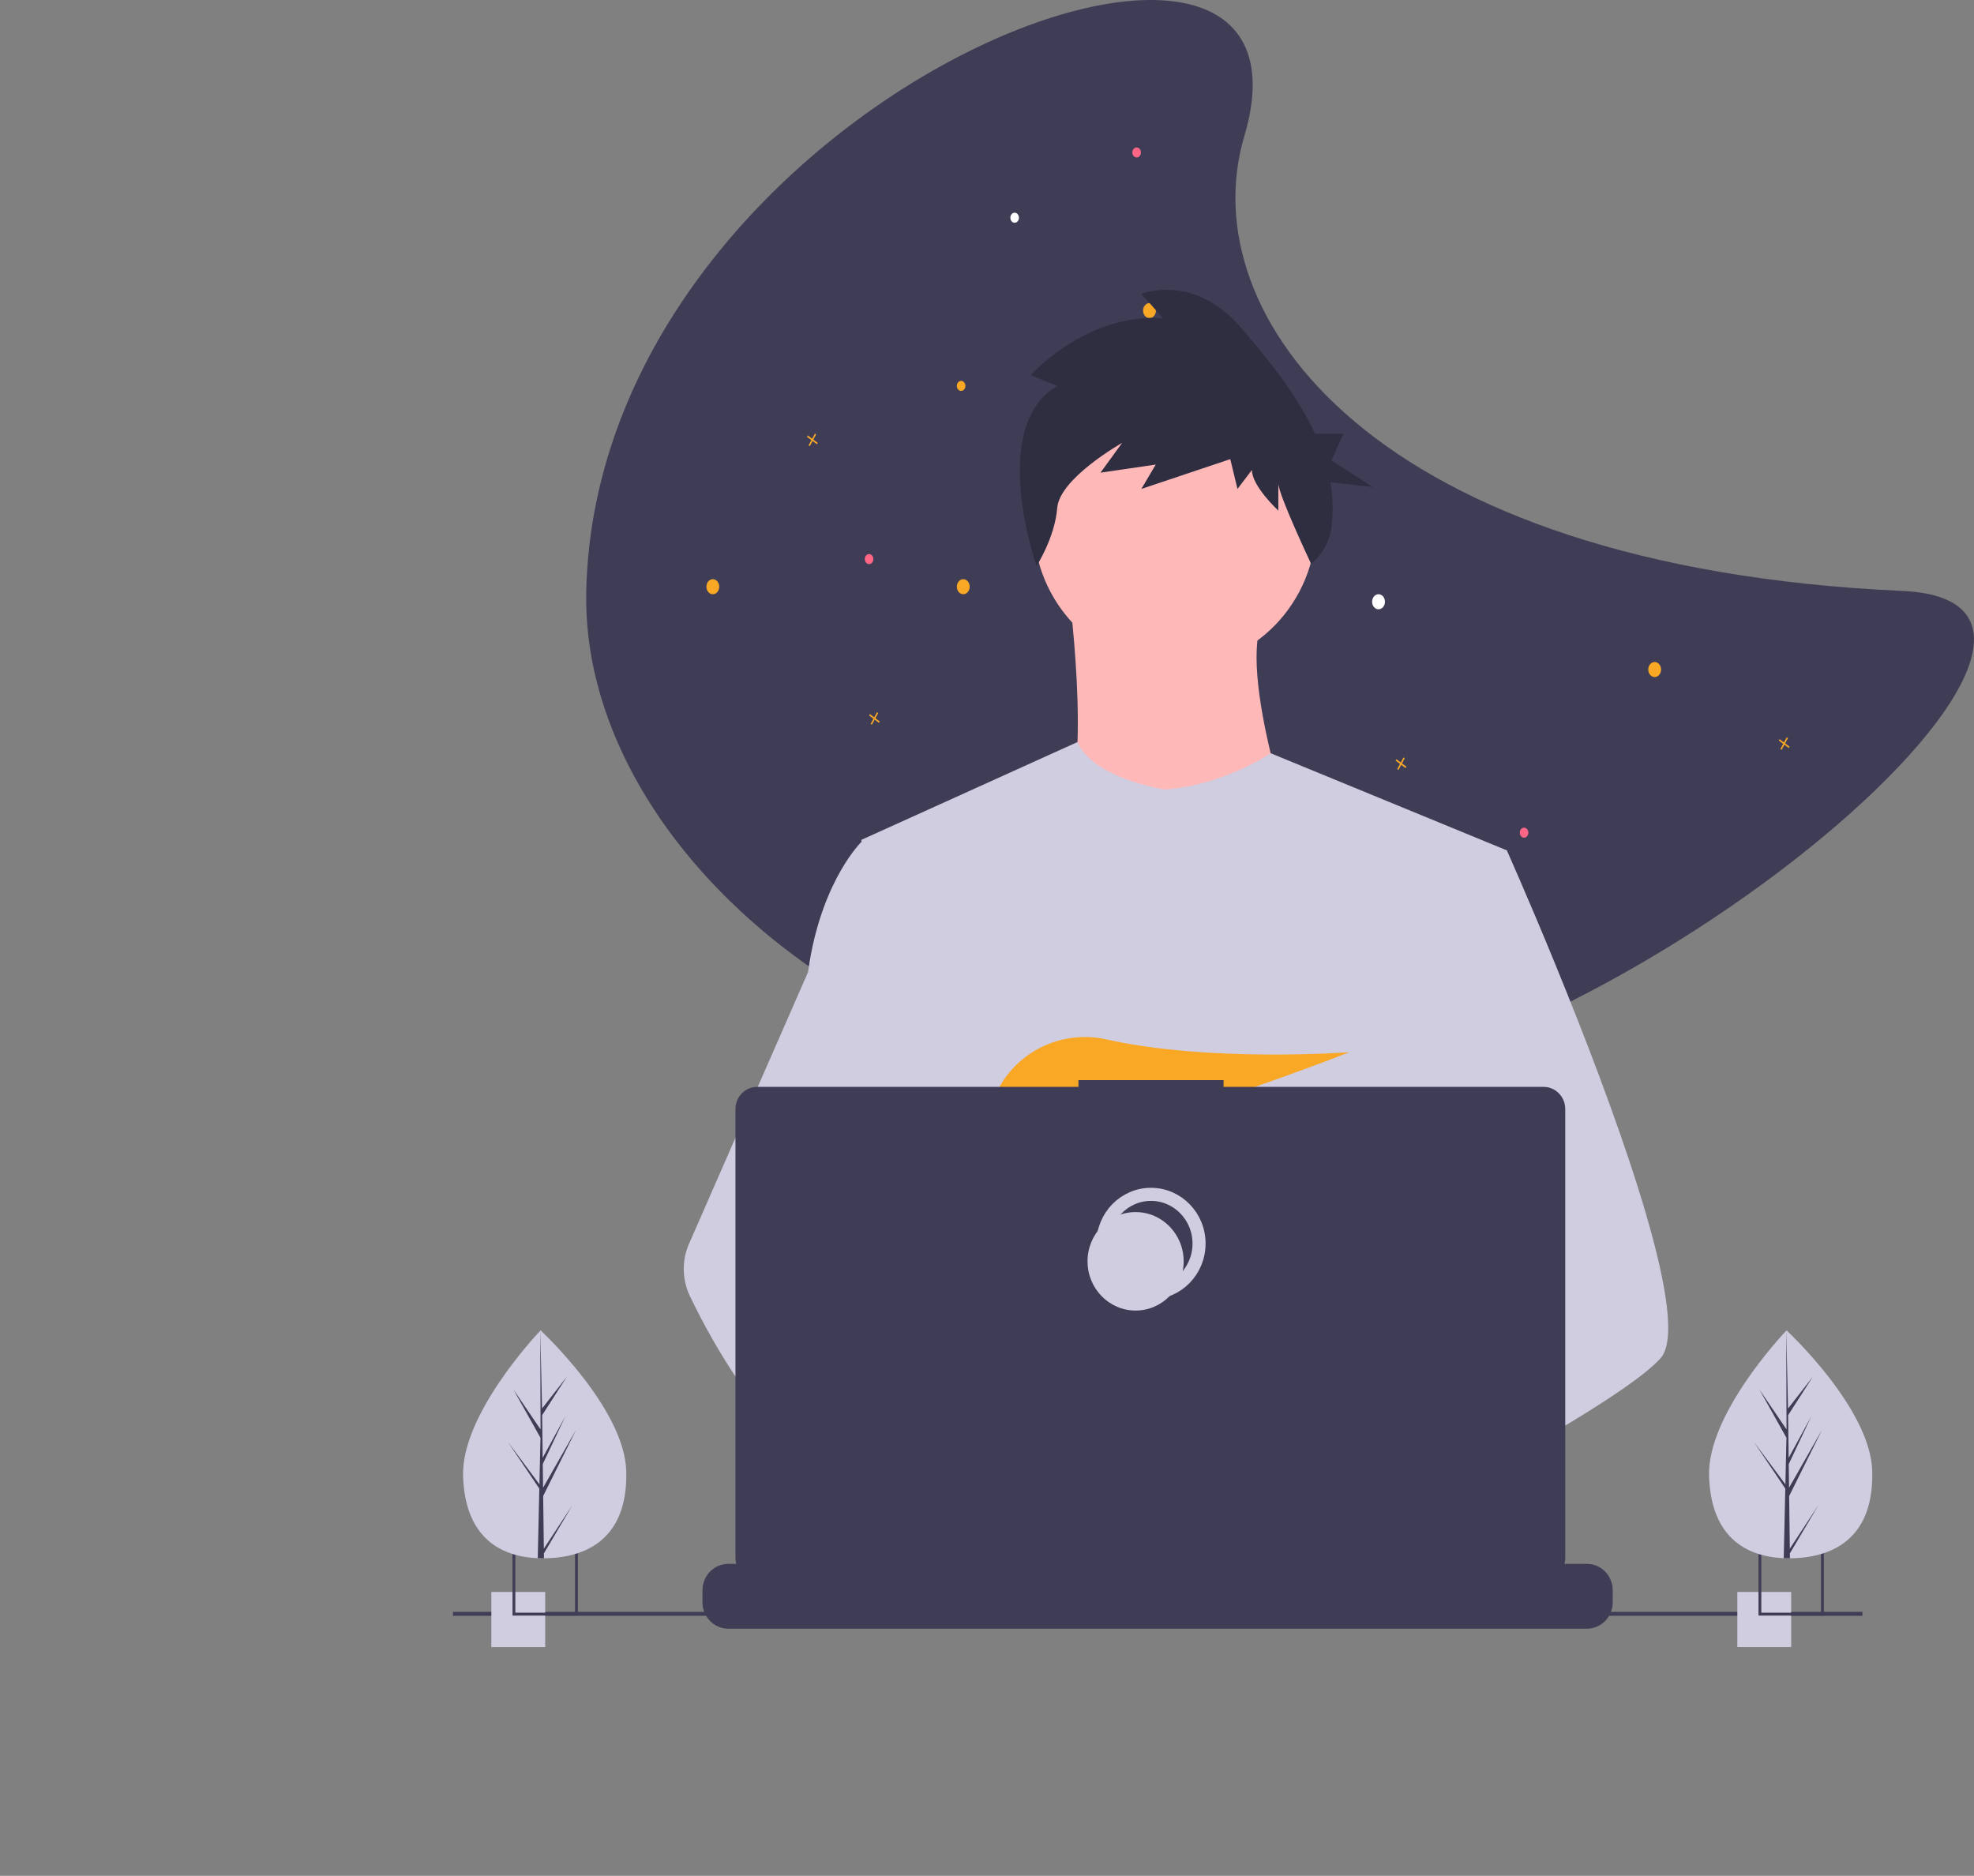 <svg width="302" height="287" viewBox="0 0 302 287" fill="none" xmlns="http://www.w3.org/2000/svg">
<rect x="0" y="0" width="302" height="287" fill="#808080" stroke="none"/>
<path d="M89.687 90.409C88.798 128.805 133.341 168 188.941 168C244.54 168 333.083 92.304 291.031 90.409C210.002 86.757 182.234 48.197 190.359 20.862C204.91 -28.091 91.437 14.807 89.687 90.409Z" fill="#3F3D56"/>
<path d="M165.38 60.462L164.711 59.962L165.137 59.178L164.954 59.042L164.528 59.827L163.859 59.327L163.743 59.541L164.412 60.04L163.986 60.825L164.169 60.962L164.594 60.177L165.264 60.676L165.38 60.462Z" fill="#F9A826"/>
<path d="M215.157 117.297L214.488 116.797L214.914 116.012L214.731 115.877L214.306 116.661L213.636 116.162L213.52 116.376L214.189 116.875L213.763 117.66L213.946 117.797L214.372 117.012L215.041 117.511L215.157 117.297Z" fill="#F9A826"/>
<path d="M134.597 110.385L133.928 109.885L134.354 109.1L134.171 108.964L133.745 109.749L133.076 109.25L132.959 109.463L133.629 109.963L133.203 110.748L133.386 110.884L133.811 110.099L134.481 110.599L134.597 110.385Z" fill="#F9A826"/>
<path d="M194.854 147.251L194.184 146.751L194.61 145.966L194.428 145.83L194.002 146.615L193.333 146.115L193.216 146.329L193.886 146.829L193.46 147.614L193.642 147.75L194.068 146.965L194.737 147.465L194.854 147.251Z" fill="#F9A826"/>
<path d="M138.854 133.042L138.185 132.542L138.611 131.757L138.428 131.621L138.002 132.406L137.333 131.907L137.217 132.121L137.886 132.62L137.46 133.405L137.643 133.541L138.069 132.757L138.738 133.256L138.854 133.042Z" fill="#F9A826"/>
<path d="M273.777 114.225L273.108 113.725L273.534 112.94L273.351 112.804L272.925 113.589L272.256 113.09L272.14 113.304L272.809 113.803L272.383 114.588L272.566 114.724L272.991 113.94L273.661 114.439L273.777 114.225Z" fill="#F9A826"/>
<path d="M125.1 67.758L124.43 67.259L124.856 66.474L124.674 66.338L124.248 67.123L123.579 66.623L123.462 66.837L124.132 67.337L123.706 68.122L123.888 68.258L124.314 67.473L124.984 67.972L125.1 67.758Z" fill="#F9A826"/>
<path d="M181.099 76.391L180.162 75.692L180.759 74.593L180.503 74.402L179.907 75.501L178.97 74.802L178.807 75.102L179.744 75.801L179.148 76.9L179.403 77.091L180 75.991L180.937 76.691L181.099 76.391Z" fill="white"/>
<path d="M147.369 90.915C147.911 90.915 148.351 90.399 148.351 89.763C148.351 89.127 147.911 88.611 147.369 88.611C146.826 88.611 146.386 89.127 146.386 89.763C146.386 90.399 146.826 90.915 147.369 90.915Z" fill="#F9A826"/>
<path d="M109.053 90.915C109.596 90.915 110.036 90.399 110.036 89.763C110.036 89.127 109.596 88.611 109.053 88.611C108.511 88.611 108.071 89.127 108.071 89.763C108.071 90.399 108.511 90.915 109.053 90.915Z" fill="#F9A826"/>
<path d="M175.86 48.673C176.402 48.673 176.842 48.157 176.842 47.521C176.842 46.885 176.402 46.369 175.86 46.369C175.317 46.369 174.877 46.885 174.877 47.521C174.877 48.157 175.317 48.673 175.86 48.673Z" fill="#F9A826"/>
<path d="M166.69 118.949C167.233 118.949 167.672 118.433 167.672 117.796C167.672 117.16 167.233 116.644 166.69 116.644C166.147 116.644 165.708 117.16 165.708 117.796C165.708 118.433 166.147 118.949 166.69 118.949Z" fill="#F9A826"/>
<path d="M166.035 94.371C166.397 94.371 166.69 94.027 166.69 93.603C166.69 93.179 166.397 92.835 166.035 92.835C165.674 92.835 165.38 93.179 165.38 93.603C165.38 94.027 165.674 94.371 166.035 94.371Z" fill="#F9A826"/>
<path d="M233.169 128.165C233.531 128.165 233.824 127.821 233.824 127.397C233.824 126.973 233.531 126.629 233.169 126.629C232.807 126.629 232.514 126.973 232.514 127.397C232.514 127.821 232.807 128.165 233.169 128.165Z" fill="#FF6584"/>
<path d="M132.96 86.307C133.321 86.307 133.615 85.963 133.615 85.539C133.615 85.115 133.321 84.771 132.96 84.771C132.598 84.771 132.305 85.115 132.305 85.539C132.305 85.963 132.598 86.307 132.96 86.307Z" fill="#FF6584"/>
<path d="M173.895 24.096C174.256 24.096 174.55 23.752 174.55 23.328C174.55 22.903 174.256 22.559 173.895 22.559C173.533 22.559 173.24 22.903 173.24 23.328C173.24 23.752 173.533 24.096 173.895 24.096Z" fill="#FF6584"/>
<path d="M147.041 59.809C147.403 59.809 147.696 59.466 147.696 59.041C147.696 58.617 147.403 58.273 147.041 58.273C146.679 58.273 146.386 58.617 146.386 59.041C146.386 59.466 146.679 59.809 147.041 59.809Z" fill="#F9A826"/>
<path d="M155.228 34.08C155.59 34.08 155.883 33.736 155.883 33.312C155.883 32.888 155.59 32.544 155.228 32.544C154.866 32.544 154.573 32.888 154.573 33.312C154.573 33.736 154.866 34.08 155.228 34.08Z" fill="white"/>
<path d="M253.146 103.588C253.688 103.588 254.128 103.072 254.128 102.436C254.128 101.799 253.688 101.284 253.146 101.284C252.603 101.284 252.163 101.799 252.163 102.436C252.163 103.072 252.603 103.588 253.146 103.588Z" fill="#F9A826"/>
<path d="M187.977 107.812C188.519 107.812 188.959 107.296 188.959 106.66C188.959 106.024 188.519 105.508 187.977 105.508C187.434 105.508 186.994 106.024 186.994 106.66C186.994 107.296 187.434 107.812 187.977 107.812Z" fill="#F9A826"/>
<path d="M171.275 137.766C173.083 137.766 174.55 136.046 174.55 133.925C174.55 131.804 173.083 130.085 171.275 130.085C169.466 130.085 168 131.804 168 133.925C168 136.046 169.466 137.766 171.275 137.766Z" fill="#F9A826"/>
<path d="M210.9 93.219C211.443 93.219 211.883 92.703 211.883 92.067C211.883 91.431 211.443 90.915 210.9 90.915C210.358 90.915 209.918 91.431 209.918 92.067C209.918 92.703 210.358 93.219 210.9 93.219Z" fill="white"/>
<g clip-path="url(#clip0_50_690)">
<path d="M179.741 102.166C191.688 102.166 201.373 92.246 201.373 80.01C201.373 67.773 191.688 57.853 179.741 57.853C167.794 57.853 158.109 67.773 158.109 80.01C158.109 92.246 167.794 102.166 179.741 102.166Z" fill="#FFB8B8"/>
<path d="M163.595 91.088C163.595 91.088 167.671 122.557 161.401 126.089C155.131 129.621 198.708 129.943 198.708 129.943C198.708 129.943 188.989 102.648 193.378 94.299L163.595 91.088Z" fill="#FFB8B8"/>
<path d="M230.528 130.102L226.904 147.005L219.241 182.767L219.012 184.725L216.367 207.399L214.608 222.461L213.428 232.579C206.257 236.354 201.059 238.961 201.059 238.961C201.059 238.961 200.612 236.665 199.891 233.727C194.858 235.273 185.544 237.837 177.652 238.349C180.526 241.63 181.847 244.712 180.055 246.987C174.648 253.845 152.327 239.479 144.52 234.122C144.338 235.404 144.269 236.701 144.314 237.996L138.339 233.29L138.931 222.461L139.928 204.139L141.181 181.161C140.786 180.177 140.455 179.168 140.19 178.139C138.36 171.474 136.139 158.165 134.436 147.005C133.065 138.023 132.035 130.433 131.818 128.818C131.788 128.607 131.773 128.499 131.773 128.499L164.847 113.53C167.197 119.113 178.172 120.791 178.172 120.791C187.265 120.15 194.393 115.238 194.393 115.238L230.528 130.102Z" fill="#D0CDE1"/>
<path d="M203.568 232.54C203.568 232.54 202.168 233.031 199.891 233.727C194.858 235.273 185.544 237.837 177.652 238.349C170.856 238.795 165.114 237.722 164.064 233.181C163.614 231.229 164.252 229.623 165.644 228.303C169.797 224.359 180.646 222.946 189.251 222.461C191.681 222.325 193.928 222.262 195.799 222.238C198.976 222.196 201.059 222.262 201.059 222.262L201.109 222.461L203.568 232.54Z" fill="#A0616A"/>
<path d="M161.745 59.051L157.7 57.393C157.7 57.393 166.157 47.856 177.924 48.685L174.614 44.954C174.614 44.954 182.704 41.637 190.057 50.344C193.923 54.921 198.396 60.301 201.184 66.362H205.516L203.708 70.439L210.035 74.516L203.541 73.784C203.928 76.017 203.987 78.296 203.717 80.547C203.439 82.798 202.317 84.851 200.589 86.271C200.589 86.271 195.573 75.636 195.573 73.978V78.124C195.573 78.124 191.528 74.392 191.528 71.905L189.322 74.807L188.219 70.246L174.614 74.807L176.82 71.076L168.363 72.319L171.673 67.758C171.673 67.758 162.113 73.149 161.745 77.71C161.377 82.27 158.579 86.592 158.579 86.592C158.579 86.592 151.082 65.271 161.745 59.051Z" fill="#2F2E41"/>
<path d="M254.041 207.812C251.838 210.258 246.378 213.943 239.759 217.932C237.297 219.415 234.676 220.942 232.002 222.461C225.622 226.086 218.941 229.677 213.428 232.579C206.256 236.354 201.059 238.961 201.059 238.961C201.059 238.961 200.611 236.665 199.891 233.727C198.926 229.795 197.473 224.712 195.958 222.461C195.905 222.383 195.852 222.31 195.799 222.238C195.358 221.644 194.913 221.298 194.475 221.298L216.367 207.399L225.827 201.391L219.012 184.726L210.463 163.821L215.623 147.005L220.809 130.102H230.528C230.528 130.102 233.746 137.297 237.862 147.33C238.477 148.831 239.112 150.395 239.759 152.01C248.225 173.101 258.78 202.554 254.041 207.812Z" fill="#D0CDE1"/>
<path d="M180.055 246.987C174.648 253.845 152.327 239.479 144.52 234.122C142.82 232.955 141.808 232.217 141.808 232.217L148.95 222.461L151.212 219.373C151.212 219.373 153.236 220.472 156.228 222.262C156.337 222.328 156.445 222.395 156.557 222.461C159.137 224.013 162.376 226.041 165.644 228.303C170.154 231.428 174.713 234.992 177.652 238.349C180.526 241.63 181.847 244.712 180.055 246.987Z" fill="#A0616A"/>
<path d="M156.228 222.262C155.429 222.259 154.632 222.326 153.845 222.461C147.082 223.651 145.088 229.921 144.52 234.122C144.338 235.404 144.269 236.701 144.314 237.996L138.339 233.29L136.163 231.576C130.924 229.704 126.255 226.381 122.207 222.461C118.696 219 115.546 215.174 112.809 211.045C110.082 206.974 107.652 202.704 105.537 198.269C104.947 197.032 104.63 195.676 104.608 194.299C104.586 192.922 104.86 191.556 105.41 190.3L112.809 173.411L123.622 148.729C123.702 148.141 123.789 147.566 123.884 147.005C126.029 134.41 131.774 128.818 131.774 128.818H136.163L139.098 147.005L142.746 169.6L140.19 178.139L134.283 197.859L139.928 204.139L156.228 222.262Z" fill="#D0CDE1"/>
<path d="M161.195 169.618L164.947 174.102C166.341 173.829 167.797 173.509 169.296 173.15L168.218 169.618L170.853 172.767C186.738 168.765 206.426 160.985 206.426 160.985C206.426 160.985 185.17 162.582 169.3 159.03C162.278 157.459 155.053 161.024 152.171 167.769C150.497 171.689 150.76 175.085 156.7 175.085C158.707 175.05 160.709 174.857 162.687 174.509L161.195 169.618Z" fill="#F9A826"/>
<path d="M246.731 243.311V245.14C246.732 245.642 246.641 246.14 246.463 246.608C246.384 246.816 246.289 247.018 246.178 247.21C245.827 247.813 245.33 248.312 244.734 248.659C244.139 249.005 243.465 249.187 242.78 249.187H111.42C110.735 249.187 110.062 249.005 109.466 248.659C108.87 248.312 108.373 247.813 108.022 247.21C107.911 247.018 107.816 246.816 107.737 246.608C107.559 246.14 107.468 245.642 107.469 245.14V243.311C107.469 242.78 107.571 242.254 107.77 241.763C107.968 241.272 108.259 240.826 108.626 240.45C108.993 240.074 109.429 239.776 109.908 239.573C110.387 239.369 110.901 239.265 111.42 239.265H118.992V238.412C118.992 238.39 118.996 238.368 119.004 238.348C119.013 238.327 119.025 238.308 119.04 238.293C119.055 238.277 119.073 238.265 119.093 238.256C119.113 238.248 119.135 238.243 119.157 238.243H123.107C123.129 238.243 123.15 238.248 123.17 238.256C123.19 238.265 123.208 238.277 123.224 238.293C123.239 238.308 123.251 238.327 123.259 238.348C123.268 238.368 123.272 238.39 123.272 238.412V239.265H125.74V238.412C125.74 238.39 125.744 238.368 125.752 238.348C125.761 238.327 125.773 238.308 125.788 238.293C125.803 238.277 125.822 238.265 125.842 238.256C125.862 238.248 125.883 238.243 125.905 238.243H129.855C129.877 238.243 129.898 238.248 129.918 238.256C129.938 238.265 129.957 238.277 129.972 238.293C129.987 238.308 129.999 238.327 130.008 238.348C130.016 238.368 130.02 238.39 130.02 238.412V239.265H132.491V238.412C132.491 238.39 132.495 238.368 132.504 238.348C132.512 238.327 132.524 238.308 132.539 238.293C132.555 238.277 132.573 238.265 132.593 238.256C132.613 238.248 132.634 238.243 132.656 238.243H136.607C136.628 238.243 136.65 238.248 136.67 238.256C136.69 238.265 136.708 238.277 136.723 238.293C136.738 238.308 136.751 238.327 136.759 238.348C136.767 238.368 136.771 238.39 136.771 238.412V239.265H139.239V238.412C139.239 238.39 139.244 238.368 139.252 238.348C139.26 238.327 139.272 238.308 139.287 238.293C139.303 238.277 139.321 238.265 139.341 238.256C139.361 238.248 139.382 238.243 139.404 238.243H143.355C143.376 238.243 143.398 238.248 143.418 238.256C143.438 238.265 143.456 238.277 143.471 238.293C143.487 238.308 143.499 238.327 143.507 238.348C143.515 238.368 143.519 238.39 143.519 238.412V239.265H145.988V238.412C145.987 238.39 145.992 238.368 146 238.348C146.008 238.327 146.02 238.308 146.036 238.293C146.051 238.277 146.069 238.265 146.089 238.256C146.109 238.248 146.131 238.243 146.152 238.243H150.103C150.125 238.243 150.146 238.248 150.166 238.256C150.186 238.265 150.204 238.277 150.219 238.293C150.235 238.308 150.247 238.327 150.255 238.348C150.263 238.368 150.268 238.39 150.268 238.412V239.265H152.739V238.412C152.739 238.39 152.743 238.368 152.751 238.348C152.759 238.327 152.772 238.308 152.787 238.293C152.802 238.277 152.82 238.265 152.84 238.256C152.86 238.248 152.882 238.243 152.903 238.243H156.854C156.876 238.243 156.897 238.248 156.917 238.256C156.937 238.265 156.955 238.277 156.971 238.293C156.986 238.308 156.998 238.327 157.006 238.348C157.015 238.368 157.019 238.39 157.019 238.412V239.265H159.487V238.412C159.487 238.39 159.491 238.368 159.499 238.348C159.508 238.327 159.52 238.308 159.535 238.293C159.55 238.277 159.568 238.265 159.588 238.256C159.608 238.248 159.63 238.243 159.652 238.243H190.598C190.62 238.243 190.641 238.248 190.661 238.256C190.681 238.265 190.699 238.277 190.715 238.293C190.73 238.308 190.742 238.327 190.75 238.348C190.759 238.368 190.763 238.39 190.763 238.412V239.265H193.234V238.412C193.234 238.39 193.238 238.368 193.246 238.348C193.254 238.327 193.267 238.308 193.282 238.293C193.297 238.277 193.315 238.265 193.335 238.256C193.355 238.248 193.377 238.243 193.398 238.243H197.349C197.393 238.244 197.434 238.262 197.465 238.293C197.496 238.325 197.513 238.368 197.514 238.412V239.265H199.982V238.412C199.982 238.39 199.986 238.368 199.994 238.348C200.003 238.327 200.015 238.308 200.03 238.293C200.045 238.277 200.064 238.265 200.084 238.256C200.104 238.248 200.125 238.243 200.147 238.243H204.097C204.119 238.243 204.14 238.248 204.16 238.256C204.18 238.265 204.199 238.277 204.214 238.293C204.229 238.308 204.241 238.327 204.25 238.348C204.258 238.368 204.262 238.39 204.262 238.412V239.265H206.73V238.412C206.73 238.39 206.734 238.368 206.743 238.348C206.751 238.327 206.763 238.308 206.778 238.293C206.794 238.277 206.812 238.265 206.832 238.256C206.852 238.248 206.873 238.243 206.895 238.243H210.846C210.867 238.243 210.889 238.248 210.909 238.256C210.929 238.265 210.947 238.277 210.962 238.293C210.977 238.308 210.99 238.327 210.998 238.348C211.006 238.368 211.01 238.39 211.01 238.412V239.265H213.481V238.412C213.481 238.39 213.485 238.368 213.494 238.348C213.502 238.327 213.514 238.308 213.529 238.293C213.545 238.277 213.563 238.265 213.583 238.256C213.603 238.248 213.624 238.243 213.646 238.243H217.597C217.64 238.244 217.681 238.262 217.712 238.294C217.742 238.325 217.759 238.368 217.758 238.412V239.265H220.229V238.412C220.229 238.39 220.234 238.368 220.242 238.348C220.25 238.327 220.262 238.308 220.278 238.293C220.293 238.277 220.311 238.265 220.331 238.256C220.351 238.248 220.373 238.243 220.394 238.243H224.345C224.367 238.243 224.388 238.248 224.408 238.256C224.428 238.265 224.446 238.277 224.461 238.293C224.477 238.308 224.489 238.327 224.497 238.348C224.505 238.368 224.51 238.39 224.51 238.412V239.265H226.978V238.412C226.978 238.39 226.982 238.368 226.99 238.348C226.998 238.327 227.011 238.308 227.026 238.293C227.041 238.277 227.059 238.265 227.079 238.256C227.099 238.248 227.121 238.243 227.142 238.243H231.093C231.115 238.243 231.136 238.248 231.156 238.256C231.176 238.265 231.194 238.277 231.21 238.293C231.225 238.308 231.237 238.327 231.245 238.348C231.254 238.368 231.258 238.39 231.258 238.412V239.265H242.78C243.299 239.265 243.813 239.369 244.292 239.573C244.772 239.776 245.207 240.074 245.574 240.45C245.941 240.826 246.232 241.272 246.431 241.763C246.629 242.254 246.731 242.78 246.731 243.311Z" fill="#3F3D56"/>
<path d="M284.929 246.608H69.304V247.21H284.929V246.608Z" fill="#3F3D56"/>
<path d="M236.154 166.289H187.192V165.255H164.991V166.289H115.827C114.949 166.289 114.106 166.646 113.485 167.282C112.864 167.919 112.515 168.781 112.515 169.681V238.352C112.515 239.252 112.864 240.115 113.485 240.751C114.106 241.387 114.949 241.744 115.827 241.744H236.154C237.033 241.744 237.875 241.387 238.496 240.751C239.117 240.115 239.466 239.252 239.466 238.352V169.681C239.466 169.236 239.381 168.794 239.214 168.383C239.048 167.971 238.804 167.597 238.496 167.282C238.189 166.967 237.824 166.717 237.422 166.547C237.02 166.377 236.589 166.289 236.154 166.289Z" fill="#3F3D56"/>
<path d="M176.087 197.796C180.148 197.796 183.441 194.424 183.441 190.263C183.441 186.103 180.148 182.731 176.087 182.731C172.025 182.731 168.732 186.103 168.732 190.263C168.732 194.424 172.025 197.796 176.087 197.796Z" stroke="#D0CDE1" stroke-width="2" stroke-miterlimit="10"/>
<path d="M173.734 200.508C177.795 200.508 181.088 197.135 181.088 192.975C181.088 188.815 177.795 185.443 173.734 185.443C169.672 185.443 166.379 188.815 166.379 192.975C166.379 197.135 169.672 200.508 173.734 200.508Z" fill="#D0CDE1"/>
<path d="M83.408 243.563H75.171V252H83.408V243.563Z" fill="#D0CDE1"/>
<path d="M78.408 236.935V247.179H88.41V236.935H78.408ZM87.975 246.733H78.841V237.381H87.975V246.733Z" fill="#3F3D56"/>
<path d="M274.029 243.563H265.792V252H274.029V243.563Z" fill="#D0CDE1"/>
<path d="M269.029 236.935V247.179H279.03V236.935H269.029ZM278.595 246.733H269.461V237.381H278.595V246.733Z" fill="#3F3D56"/>
<path d="M95.807 225.043C96.081 234.669 90.59 238.197 83.698 238.403C83.538 238.408 83.378 238.411 83.22 238.412C82.9 238.415 82.584 238.409 82.27 238.396C76.037 238.131 71.104 234.742 70.848 225.789C70.584 216.524 81.812 204.486 82.654 203.595L82.656 203.595C82.688 203.561 82.704 203.544 82.704 203.544C82.704 203.544 95.532 215.417 95.807 225.043Z" fill="#D0CDE1"/>
<path d="M83.202 236.944L87.579 230.276L83.21 237.662L83.22 238.412C82.9 238.415 82.584 238.409 82.27 238.396L82.487 228.751L82.481 228.676L82.489 228.662L82.51 227.75L77.716 220.621L82.504 227.068L82.522 227.261L82.686 219.973L78.544 212.582L82.697 218.693L82.654 203.596L82.654 203.545L82.655 203.595L82.93 215.494L86.704 210.66L82.943 216.519L83.025 223.037L86.498 216.675L83.038 223.996L83.084 227.62L88.134 218.758L83.099 228.885L83.202 236.944Z" fill="#3F3D56"/>
<path d="M286.427 225.043C286.701 234.669 281.21 238.197 274.318 238.403C274.158 238.408 273.999 238.411 273.84 238.412C273.52 238.415 273.204 238.409 272.89 238.396C266.657 238.131 261.724 234.742 261.468 225.789C261.204 216.524 272.432 204.486 273.274 203.595L273.276 203.595C273.308 203.561 273.324 203.544 273.324 203.544C273.324 203.544 286.152 215.417 286.427 225.043Z" fill="#D0CDE1"/>
<path d="M273.822 236.944L278.2 230.276L273.831 237.662L273.84 238.412C273.521 238.415 273.204 238.409 272.891 238.396L273.108 228.751L273.102 228.676L273.11 228.662L273.131 227.75L268.336 220.621L273.125 227.068L273.142 227.261L273.306 219.973L269.165 212.582L273.318 218.693L273.275 203.596L273.275 203.545L273.276 203.595L273.551 215.494L277.325 210.66L273.563 216.519L273.646 223.037L277.119 216.675L273.658 223.996L273.704 227.62L278.755 218.758L273.72 228.885L273.822 236.944Z" fill="#3F3D56"/>
</g>
<defs>
<clipPath id="clip0_50_690">
<rect width="234.93" height="207.667" fill="white" transform="translate(51.507 44.333)"/>
</clipPath>
</defs>
</svg>
